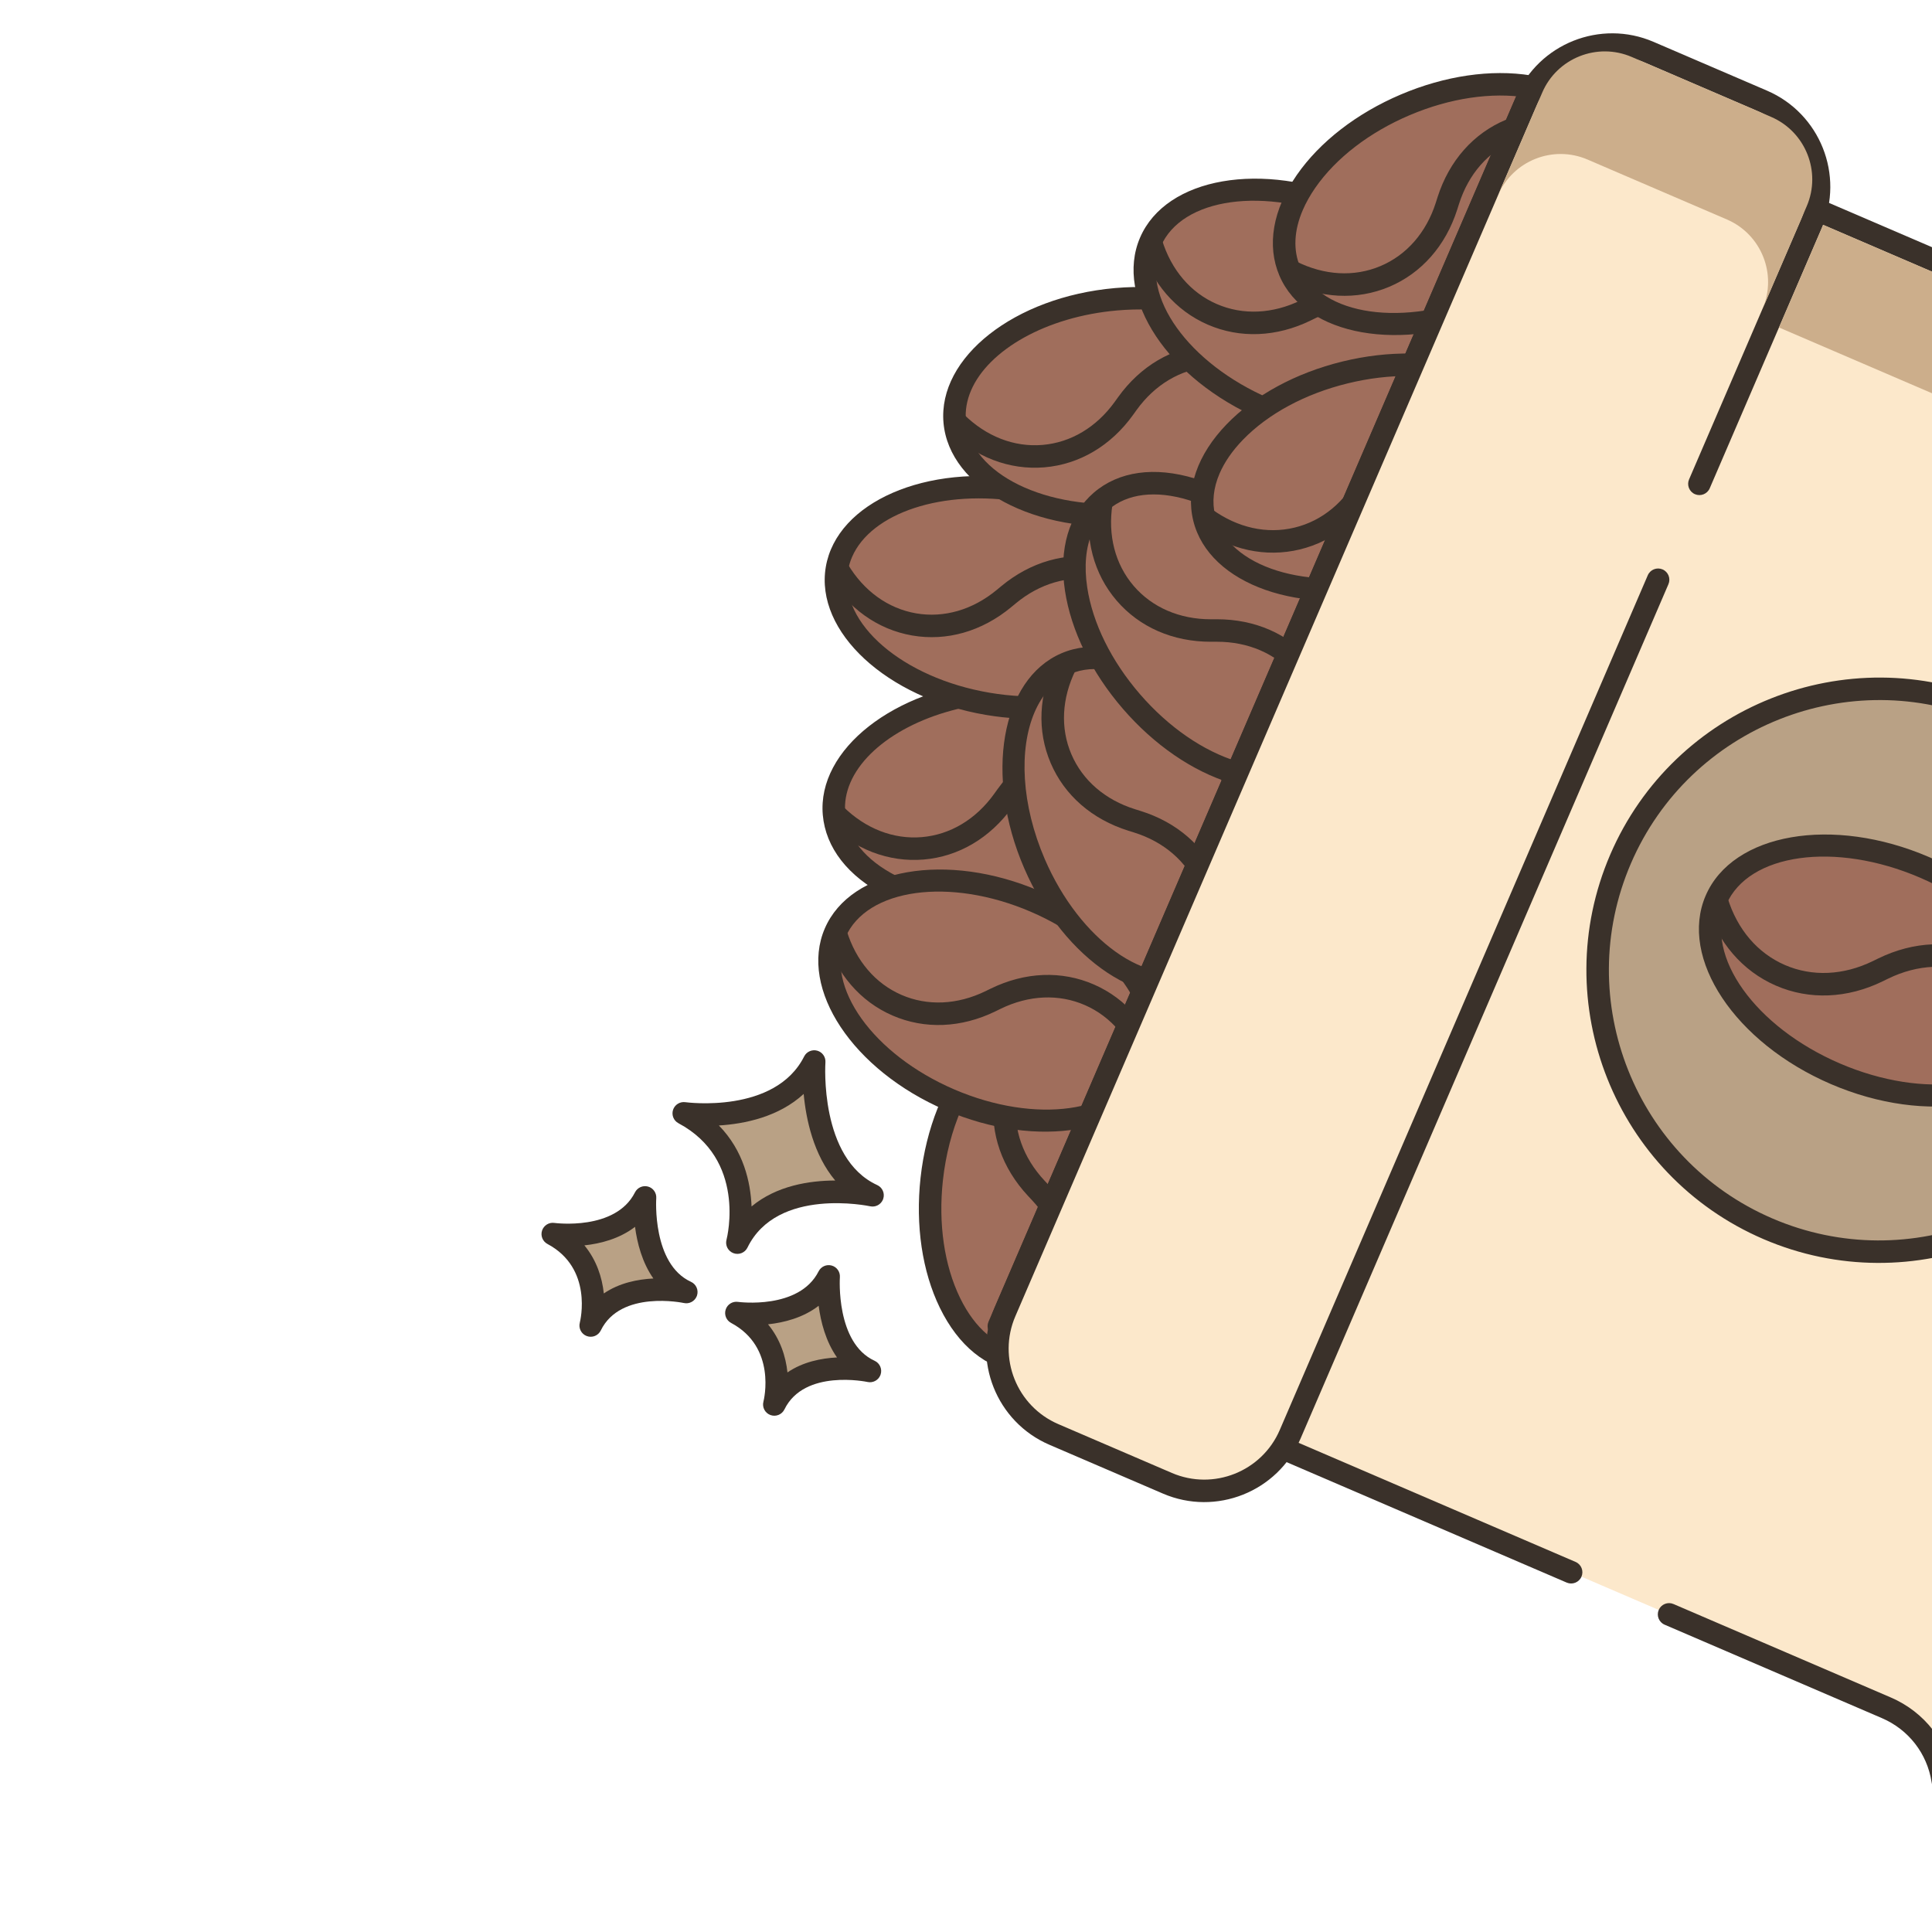 <svg width="604" height="604" viewBox="0 0 604 604" fill="none" xmlns="http://www.w3.org/2000/svg">
<g clip-path="url(#clip0)">
<path d="M213.76 348.053C237.762 360.86 230.522 388.489 230.522 388.489C241.162 366.672 272.783 373.686 272.783 373.686C252.145 364.249 254.541 331.862 254.541 331.862C244.182 352.445 213.76 348.053 213.76 348.053Z" fill="#B9A185"/>
<path d="M251.398 330.281C242.316 348.329 214.538 344.615 214.261 344.576C212.569 344.337 210.943 345.357 210.416 346.964C209.887 348.585 210.598 350.35 212.102 351.152C233.303 362.465 227.383 386.586 227.123 387.595C226.663 389.346 227.608 391.157 229.304 391.782C231.001 392.412 232.894 391.651 233.683 390.028C242.973 370.988 271.737 377.053 272.028 377.119C273.686 377.483 275.353 376.61 276.013 375.075C276.051 374.987 276.087 374.893 276.117 374.801C276.688 373.093 275.882 371.237 274.249 370.49C256.099 362.188 258.029 332.41 258.053 332.111C258.172 330.443 257.096 328.914 255.479 328.468C253.858 328.03 252.151 328.786 251.398 330.281ZM261.111 369.061C253.11 369.084 242.795 370.647 234.96 377.174C234.653 369.563 232.47 359.755 224.744 351.859C232.795 351.36 243.456 349.188 251.253 341.997C251.995 349.989 254.327 360.977 261.111 369.061Z" fill="#3A312A"/>
<path d="M230.218 410.486C247.195 419.545 242.075 439.087 242.075 439.087C249.598 423.652 271.963 428.615 271.963 428.615C257.369 421.941 259.063 399.033 259.063 399.033C251.737 413.591 230.218 410.486 230.218 410.486Z" fill="#B9A185"/>
<path d="M255.924 397.454C249.836 409.544 230.902 407.033 230.714 407.007C229.024 406.764 227.403 407.761 226.875 409.392C226.341 411.016 227.055 412.783 228.56 413.584C242.82 421.196 238.844 437.513 238.67 438.196C238.212 439.942 239.157 441.754 240.853 442.378C242.55 443.008 244.443 442.248 245.236 440.626C251.442 427.893 271.013 432.003 271.204 432.046C272.86 432.414 274.535 431.545 275.196 430.01C275.236 429.918 275.27 429.828 275.299 429.736C275.874 428.03 275.066 426.168 273.429 425.419C261.254 419.855 262.556 399.488 262.571 399.29C262.694 397.614 261.62 396.091 260.003 395.645C258.386 395.199 256.675 395.953 255.924 397.454ZM261.673 424.38C256.754 424.621 251.004 425.761 246.183 429.06C245.659 424.106 243.943 418.669 240.107 414.02C245.124 413.482 251.083 411.974 255.937 408.226C256.59 413.226 258.137 419.347 261.673 424.38Z" fill="#3A312A"/>
<path d="M172.806 385.799C189.783 394.858 184.664 414.401 184.664 414.401C192.187 398.966 214.556 403.931 214.556 403.931C199.962 397.257 201.656 374.348 201.656 374.348C194.326 388.904 172.806 385.799 172.806 385.799Z" fill="#B9A185"/>
<path d="M198.513 372.767C192.428 384.86 173.495 382.348 173.302 382.321C171.617 382.079 170.013 383.083 169.464 384.706C168.933 386.331 169.644 388.097 171.152 388.9C185.408 396.509 181.433 412.827 181.263 413.511C180.805 415.258 181.75 417.069 183.445 417.693C185.139 418.322 187.036 417.563 187.827 415.935C194.034 403.208 213.605 407.319 213.797 407.361C215.453 407.729 217.126 406.854 217.786 405.32C217.824 405.231 217.858 405.141 217.894 405.047C218.465 403.339 217.659 401.483 216.022 400.734C203.848 395.166 205.148 374.803 205.166 374.601C205.287 372.93 204.211 371.401 202.593 370.954C200.974 370.512 199.268 371.268 198.513 372.767ZM204.262 399.693C199.346 399.937 193.592 401.075 188.772 404.373C188.248 399.42 186.535 393.985 182.698 389.34C187.711 388.8 193.675 387.289 198.529 383.542C199.183 388.541 200.73 394.662 204.262 399.693Z" fill="#3A312A"/>
<path d="M311.157 216.177C281.681 218.759 259.107 235.908 260.733 254.475C262.364 273.043 287.579 285.998 317.057 283.412C346.532 280.824 369.105 263.675 367.479 245.108C365.846 226.544 340.632 213.589 311.157 216.177Z" fill="#A06E5C"/>
<path d="M310.85 212.677C279.49 215.43 255.436 234.315 257.231 254.783C258.127 265.009 265.092 273.968 276.846 280.003C288.062 285.768 302.453 288.224 317.361 286.911C332.27 285.604 346.015 280.682 356.055 273.051C362.114 268.451 366.433 263.179 368.844 257.579C370.622 253.45 371.36 249.144 370.977 244.799C370.085 234.575 363.118 225.62 351.367 219.58C340.148 213.82 325.757 211.364 310.85 212.677ZM348.15 225.835C357.678 230.73 363.293 237.683 363.975 245.42C364.65 253.149 360.331 260.978 351.8 267.455C342.799 274.292 330.351 278.715 316.746 279.91C303.145 281.107 290.115 278.917 280.06 273.752C270.533 268.858 264.913 261.903 264.24 254.169C263.952 250.926 264.531 247.727 265.853 244.658C271.294 232.021 289.338 221.618 311.461 219.676C325.066 218.48 338.096 220.67 348.15 225.835Z" fill="#3A312A"/>
<path d="M339.695 230.341C328.706 231.226 318.81 237.051 311.839 246.744L310.781 248.217C305.067 256.174 297.042 260.964 288.182 261.709C279.312 262.454 270.578 259.062 263.585 252.148L263.378 251.945C261.998 250.579 259.767 250.596 258.404 251.978C257.051 253.36 257.056 255.584 258.438 256.946L258.643 257.153C267.119 265.532 277.82 269.635 288.775 268.715C299.715 267.794 309.56 261.972 316.497 252.319L317.554 250.85C323.297 242.861 331.362 238.069 340.257 237.349C349.186 236.629 357.953 240.095 364.943 247.107C366.315 248.484 368.542 248.485 369.918 247.119C370.244 246.79 370.491 246.413 370.661 246.018C371.214 244.736 370.969 243.196 369.926 242.145C361.452 233.647 350.715 229.454 339.695 230.341Z" fill="#3A312A"/>
<path d="M320.114 153.501C290.94 148.56 264.764 159.452 261.648 177.828C258.527 196.202 279.645 215.103 308.817 220.049C337.991 224.99 364.166 214.098 367.287 195.724C370.404 177.348 349.285 158.446 320.114 153.501Z" fill="#A06E5C"/>
<path d="M320.698 150.025C289.66 144.771 261.628 156.977 258.171 177.23C254.734 197.486 277.19 218.248 308.228 223.502C336.252 228.253 361.843 218.764 369.073 201.962C369.849 200.158 370.417 198.26 370.752 196.302C374.183 176.038 351.734 155.284 320.698 150.025ZM363.815 195.127C361.03 211.563 336.614 221.184 309.402 216.573C282.189 211.962 262.319 194.838 265.107 178.408C265.356 176.926 265.782 175.51 266.368 174.148C272.306 160.358 294.752 152.765 319.52 156.963C346.732 161.564 366.602 178.687 363.815 195.127Z" fill="#3A312A"/>
<path d="M344.135 174.403C333.28 172.486 322.237 175.625 313.039 183.244L311.645 184.398C304.102 190.652 295.122 193.263 286.368 191.746C277.6 190.228 270.005 184.735 264.998 176.299L264.848 176.045C263.864 174.371 261.711 173.814 260.036 174.798C258.365 175.784 257.799 177.932 258.786 179.612L258.938 179.871C265.019 190.119 274.333 196.795 285.165 198.672C295.98 200.542 306.979 197.4 316.136 189.807L317.53 188.653C325.104 182.373 334.12 179.773 342.907 181.329C351.729 182.885 359.334 188.457 364.323 197.005C365.301 198.681 367.455 199.248 369.136 198.272C369.811 197.875 370.306 197.291 370.594 196.622C371.02 195.634 370.985 194.463 370.405 193.461C364.352 183.101 355.025 176.33 344.135 174.403Z" fill="#3A312A"/>
<path d="M348.89 93.558C319.416 96.146 296.838 113.294 298.465 131.86C300.095 150.429 325.31 163.384 354.788 160.798C384.267 158.212 406.841 141.062 405.21 122.494C403.581 103.931 378.367 90.976 348.89 93.558Z" fill="#A06E5C"/>
<path d="M348.583 90.058C348.581 90.062 348.581 90.062 348.583 90.058C317.223 92.811 293.168 111.71 294.965 132.174C296.76 152.642 323.736 167.051 355.096 164.298C379.864 162.128 400.077 149.883 406.592 134.752C408.326 130.724 409.092 126.49 408.71 122.19C406.92 101.724 379.945 87.31 348.583 90.058ZM401.707 122.801C403.158 139.404 381.983 154.878 354.483 157.293C326.984 159.704 303.43 148.161 301.971 131.554C301.689 128.309 302.267 125.114 303.588 122.045C309.031 109.404 327.069 99.003 349.192 97.061C376.69 94.65 400.247 106.199 401.707 122.801Z" fill="#3A312A"/>
<path d="M377.426 107.726C366.436 108.611 356.545 114.438 349.574 124.131L348.516 125.604C342.798 133.559 334.771 138.354 325.917 139.096C317.046 139.845 308.309 136.447 301.331 129.545L301.122 129.336C299.745 127.971 297.52 127.976 296.149 129.355C294.783 130.731 294.782 132.957 296.167 134.325L296.376 134.534C304.852 142.913 315.555 147.022 326.51 146.102C337.45 145.181 347.295 139.359 354.233 129.706L355.291 128.233C361.034 120.244 369.095 115.45 377.992 114.736C386.921 114.016 395.688 117.482 402.678 124.494C404.05 125.871 406.277 125.872 407.649 124.504C407.979 124.177 408.224 123.805 408.398 123.401C408.95 122.119 408.706 120.579 407.662 119.532C399.187 111.035 388.446 106.839 377.426 107.726Z" fill="#3A312A"/>
<path d="M330.679 319.055C312.144 317.029 294.505 339.215 291.284 368.612C288.067 398.011 300.483 423.485 319.018 425.51C337.559 427.533 355.197 405.347 358.414 375.948C361.64 346.553 349.217 321.082 330.679 319.055Z" fill="#A06E5C"/>
<path d="M331.067 315.559C310.627 313.328 291.213 336.963 287.789 368.231C286.162 383.101 288.308 397.532 293.832 408.866C299.622 420.738 308.432 427.889 318.64 429.005C328.848 430.12 338.995 425.042 347.217 414.701C350.565 410.49 353.428 405.603 355.743 400.225C358.86 392.986 360.977 384.863 361.913 376.332C365.336 345.053 351.501 317.794 331.067 315.559ZM354.92 375.567C353.433 389.138 348.742 401.48 341.707 410.328C335.049 418.706 327.123 422.862 319.4 422.017C311.678 421.173 304.843 415.409 300.154 405.784C295.204 395.629 293.298 382.563 294.783 368.996C295.664 360.929 297.661 353.442 300.467 346.926C307.203 331.282 318.59 321.266 330.296 322.547C346.878 324.361 357.924 348.144 354.92 375.567Z" fill="#3A312A"/>
<path d="M328.253 316.074C318.257 322.722 312.042 332.431 310.76 343.409C309.482 354.355 313.264 365.184 321.42 373.912L322.656 375.231C329.344 382.392 332.478 391.193 331.48 400.017C330.478 408.863 325.439 416.757 317.291 422.261L317.05 422.427C315.441 423.514 315.023 425.701 316.11 427.309C317.203 428.915 319.389 429.337 320.996 428.244L321.235 428.083C327.916 423.566 332.881 417.674 335.773 410.956C337.158 407.74 338.069 404.34 338.467 400.809C339.703 389.905 335.913 379.118 327.794 370.43L326.558 369.111C319.838 361.922 316.709 353.083 317.746 344.226C318.785 335.331 323.898 327.415 332.148 321.929C333.768 320.852 334.203 318.672 333.13 317.054C332.053 315.435 329.867 314.999 328.253 316.074Z" fill="#3A312A"/>
<path d="M323.643 281.814C296.466 270.128 268.458 274.533 261.085 291.656C253.714 308.775 269.769 332.131 296.945 343.817C324.126 355.505 352.136 351.096 359.507 333.977C366.881 316.853 350.824 293.502 323.643 281.814Z" fill="#A06E5C"/>
<path d="M257.855 290.267C249.728 309.14 266.641 334.613 295.555 347.046C324.473 359.48 354.616 354.24 362.742 335.368C370.868 316.495 353.951 291.02 325.033 278.585C296.119 266.153 265.981 271.395 257.855 290.267ZM356.277 332.588C349.684 347.9 323.691 351.491 298.336 340.588C272.984 329.688 257.718 308.355 264.311 293.043C270.904 277.732 296.897 274.14 322.253 285.043C347.608 295.946 362.87 317.276 356.277 332.588Z" fill="#3A312A"/>
<path d="M309.746 309.063L308.118 309.857C299.306 314.15 289.972 314.571 281.82 311.031C273.658 307.481 267.577 300.357 264.7 290.959L264.612 290.677C264.04 288.821 262.071 287.78 260.214 288.352C258.358 288.924 257.316 290.893 257.89 292.744L257.975 293.02C261.463 304.415 268.936 313.099 279.019 317.479C289.087 321.848 300.512 321.385 311.2 316.175L312.829 315.381C321.675 311.068 331.051 310.665 339.223 314.249C347.425 317.845 353.498 325.056 356.329 334.539C356.883 336.401 358.841 337.458 360.705 336.904C361.74 336.596 362.531 335.845 362.93 334.921C363.243 334.193 363.316 333.353 363.067 332.528C359.639 321.029 352.176 312.255 342.046 307.809C331.952 303.384 320.48 303.828 309.746 309.063Z" fill="#3A312A"/>
<path d="M333.184 207.487C316.063 214.878 311.691 242.874 323.416 270.023C335.145 297.174 358.531 313.194 375.652 305.802C392.773 298.411 397.147 270.411 385.416 243.265C373.691 216.115 350.305 200.095 333.184 207.487Z" fill="#A06E5C"/>
<path d="M331.789 204.256C312.916 212.404 307.711 242.532 320.189 271.416C332.666 300.303 358.173 317.175 377.045 309.027C383.613 306.196 388.521 300.703 391.609 293.531C397.4 280.082 396.784 260.708 388.647 241.874C376.17 212.986 350.665 196.11 331.789 204.256ZM382.189 244.657C393.133 269.986 389.574 295.964 374.257 302.571C358.943 309.181 337.584 293.952 326.645 268.626C319.266 251.552 318.483 234.175 323.448 222.643C325.847 217.072 329.589 212.862 334.577 210.712C349.891 204.103 371.25 219.331 382.189 244.657Z" fill="#3A312A"/>
<path d="M330.117 206.078L329.982 206.344C324.683 217.02 324.157 228.463 328.48 238.568C332.796 248.655 341.419 256.16 352.772 259.711L354.503 260.251C363.894 263.183 370.982 269.32 374.462 277.538C377.952 285.78 377.44 295.191 372.956 304.03C372.102 305.781 372.776 307.874 374.512 308.75C376.24 309.623 378.36 308.925 379.236 307.194C379.655 306.358 380.044 305.523 380.408 304.678C384.706 294.698 384.911 284.183 380.937 274.796C376.642 264.649 367.998 257.1 356.602 253.535L354.866 252.993C345.514 250.078 338.439 243.966 334.945 235.803C331.449 227.622 331.933 218.289 336.285 209.468L336.417 209.206C337.23 207.468 336.57 205.355 334.832 204.493C333.09 203.63 330.981 204.337 330.117 206.078Z" fill="#3A312A"/>
<path d="M422.215 65.83C395.035 54.142 367.025 58.551 359.653 75.67C352.28 92.794 368.337 116.145 395.518 127.833C422.695 139.519 450.703 135.115 458.076 117.991C465.447 100.872 449.392 77.516 422.215 65.83Z" fill="#A06E5C"/>
<path d="M356.419 74.279C348.291 93.156 365.205 118.625 394.128 131.061C423.042 143.494 453.18 138.252 461.306 119.38C469.433 100.507 452.518 75.038 423.604 62.605C394.683 50.165 364.545 55.407 356.419 74.279ZM454.846 116.602C448.253 131.913 422.259 135.505 396.908 124.604C371.553 113.701 356.287 92.369 362.88 77.057C369.472 61.745 395.464 58.158 420.823 69.063C446.176 79.959 461.438 101.29 454.846 116.602Z" fill="#3A312A"/>
<path d="M408.311 93.075L406.687 93.871C397.877 98.17 388.536 98.583 380.389 95.044C372.224 91.499 366.142 84.369 363.264 74.96L363.174 74.683C362.6 72.832 360.629 71.795 358.771 72.371C356.918 72.945 355.887 74.912 356.461 76.774L356.54 77.032C360.028 88.427 367.504 97.113 377.583 101.491C387.649 105.864 399.079 105.403 409.773 100.191L411.397 99.394C420.243 95.082 429.619 94.679 437.788 98.261C445.99 101.857 452.064 109.063 454.894 118.551C455.447 120.413 457.41 121.471 459.269 120.916C460.31 120.606 461.1 119.859 461.498 118.934C461.811 118.207 461.882 117.36 461.636 116.542C458.207 105.043 450.74 96.267 440.614 91.823C430.521 87.398 419.049 87.841 408.311 93.075Z" fill="#3A312A"/>
<path d="M439.301 32.783C412.074 44.359 395.922 67.653 403.219 84.802C410.52 101.952 438.506 106.467 465.736 94.887C492.965 83.307 509.119 60.019 501.822 42.871C494.521 25.72 466.531 21.203 439.301 32.783Z" fill="#A06E5C"/>
<path d="M478.597 23.582C466.142 21.574 451.697 23.689 437.928 29.547C424.155 35.404 412.612 44.336 405.423 54.698C397.9 65.549 395.961 76.733 399.985 86.176C408.029 105.086 438.146 110.442 467.113 98.125C480.886 92.269 492.43 83.336 499.616 72.968C501.515 70.237 503.053 67.485 504.233 64.744C507.742 56.597 508.067 48.56 505.058 41.492C501.038 32.05 491.639 25.687 478.597 23.582ZM498.584 44.243C501.624 51.39 499.94 60.163 493.842 68.966C487.396 78.251 476.928 86.307 464.363 91.651C438.958 102.456 412.986 98.762 406.459 83.424C404.224 78.173 404.543 72.048 407.286 65.678C408.278 63.374 409.584 61.036 411.204 58.698C417.65 49.412 428.117 41.357 440.681 36.017C453.246 30.673 466.316 28.719 477.475 30.518C488.049 32.23 495.543 37.101 498.584 44.243Z" fill="#3A312A"/>
<path d="M470.827 37.425C460.651 41.665 453.054 50.267 449.423 61.64L448.874 63.367C445.899 72.695 439.75 79.742 431.561 83.187C423.358 86.645 413.998 86.118 405.225 81.718L404.963 81.585C403.232 80.707 401.114 81.4 400.239 83.132C399.367 84.914 400.054 86.978 401.784 87.857L402.058 87.995C412.714 93.338 424.163 93.932 434.294 89.668C444.409 85.408 451.961 76.817 455.577 65.502L456.126 63.775C459.106 54.388 465.293 47.348 473.531 43.914C481.799 40.469 491.213 41.054 500.032 45.559C501.76 46.441 503.879 45.758 504.767 44.032C504.804 43.958 504.834 43.887 504.867 43.811C505.591 42.13 504.895 40.146 503.236 39.298C492.541 33.838 481.032 33.174 470.827 37.425Z" fill="#3A312A"/>
<path d="M344.239 156.69C330.125 168.872 334.355 196.894 353.686 219.277C373.027 241.659 400.139 249.929 414.257 237.749C428.375 225.568 424.145 197.546 404.808 175.166C385.473 152.781 358.357 144.51 344.239 156.69Z" fill="#A06E5C"/>
<path d="M373.595 149.607C360.958 145.752 349.718 147.322 341.945 154.029C334.17 160.741 330.972 171.628 332.944 184.683C334.829 197.148 341.248 210.247 351.032 221.574C360.809 232.893 372.84 241.155 384.905 244.833C397.543 248.688 408.782 247.118 416.557 240.407C419.561 237.817 421.884 234.6 423.486 230.88C426.033 224.964 426.767 217.772 425.559 209.753C423.673 197.288 417.25 184.187 407.468 172.866C397.691 161.547 385.66 153.285 373.595 149.607ZM402.15 177.461C411.073 187.789 416.915 199.634 418.605 210.804C420.199 221.39 417.844 230.008 411.959 235.086C406.079 240.161 397.202 241.237 386.959 238.108C376.144 234.813 365.279 227.306 356.352 216.975C347.425 206.645 341.585 194.806 339.897 183.632C338.886 176.959 339.457 171.061 341.488 166.344C342.677 163.582 344.37 161.225 346.543 159.35C352.417 154.277 361.3 153.199 371.539 156.326C382.352 159.625 393.223 167.13 402.15 177.461Z" fill="#3A312A"/>
<path d="M344.909 153.341C342.988 153.043 341.192 154.353 340.892 156.277L340.849 156.563C339.007 168.332 341.925 179.407 349.08 187.75C356.222 196.078 366.704 200.655 378.599 200.632L380.41 200.628C390.253 200.611 398.859 204.346 404.643 211.138C410.445 217.958 412.758 227.094 411.154 236.863C410.843 238.777 412.143 240.586 414.058 240.897C415.686 241.168 417.234 240.269 417.859 238.819C417.969 238.562 418.052 238.289 418.099 237.995C420.042 226.155 417.168 214.999 410 206.581C402.856 198.188 392.344 193.578 380.396 193.597L378.589 193.603C368.787 193.618 360.208 189.914 354.422 183.171C348.627 176.414 346.28 167.348 347.799 157.638L347.844 157.348C348.138 155.437 346.825 153.636 344.909 153.341Z" fill="#3A312A"/>
<path d="M420.471 116.445C391.731 123.489 372.036 143.874 376.475 161.976C380.914 180.078 407.811 189.043 436.548 181.997C465.289 174.954 484.988 154.57 480.543 136.47C476.104 118.369 449.21 109.405 420.471 116.445Z" fill="#A06E5C"/>
<path d="M460.734 113.693C448.768 109.703 434.168 109.469 419.633 113.03C405.097 116.595 392.267 123.55 383.499 132.625C374.321 142.121 370.616 152.845 373.058 162.814C377.95 182.77 406.806 192.905 437.384 185.416C459.192 180.07 476.077 167.171 482.189 152.978C484.645 147.273 485.364 141.354 483.963 135.634C481.517 125.664 473.267 117.871 460.734 113.693ZM477.128 137.304C481.102 153.487 462.523 172.01 435.71 178.583C408.897 185.155 383.857 177.328 379.887 161.136C378.863 156.949 379.353 152.501 381.268 148.053C382.803 144.488 385.249 140.926 388.557 137.505C396.415 129.374 408.041 123.108 421.309 119.859C434.569 116.607 447.781 116.788 458.505 120.363C468.668 123.746 475.278 129.767 477.128 137.304Z" fill="#3A312A"/>
<path d="M450.839 126.105C440.111 128.652 431.221 135.915 425.812 146.554L424.986 148.172C420.547 156.906 413.346 162.863 404.708 164.943C396.053 167.031 386.903 165.01 378.943 159.241L378.708 159.07C377.133 157.934 374.934 158.284 373.793 159.856C372.659 161.436 373.006 163.629 374.581 164.764L374.817 164.935C384.469 171.925 395.671 174.356 406.358 171.776C417.028 169.199 425.872 161.951 431.261 151.358L432.081 149.743C436.544 140.975 443.78 135.007 452.466 132.943C461.178 130.874 470.373 132.964 478.35 138.831C479.913 139.982 482.116 139.648 483.267 138.085C483.429 137.861 483.563 137.63 483.666 137.39C484.3 135.919 483.862 134.156 482.518 133.169C472.846 126.061 461.595 123.55 450.839 126.105Z" fill="#3A312A"/>
<path d="M785.038 143.874C780.834 146.76 776.038 148.474 771.11 148.956C766.211 149.426 761.166 148.686 756.472 146.668L479.005 27.359L312.265 414.6L589.732 533.908C599.1 537.936 605.758 546.484 607.343 556.558C609.097 567.591 615.859 575.192 624.301 578.822C638.342 584.86 657.025 579.884 664.977 561.415L830.122 177.878C840.938 152.759 809.622 127.021 785.038 143.874Z" fill="#FCE8CB"/>
<path d="M783.046 140.974C779.405 143.479 775.159 145.027 770.773 145.453C766.379 145.875 761.912 145.181 757.862 143.439L480.395 24.13C478.611 23.363 476.542 24.188 475.774 25.97L309.035 413.211C308.267 414.993 309.092 417.061 310.875 417.828L489.793 494.762C491.577 495.529 493.646 494.704 494.414 492.922C495.183 491.135 494.357 489.071 492.574 488.304L316.886 412.76L480.845 31.977L755.081 149.896C760.217 152.105 765.874 152.988 771.449 152.45C777.022 151.907 782.409 149.943 787.029 146.773C799.217 138.416 811.997 142.392 819.228 148.336C825.97 153.876 832.023 164.57 826.893 176.485L661.747 560.026C654.415 577.053 637.7 580.757 625.692 575.593C617.67 572.144 612.25 565.005 610.819 556.01C609.035 544.685 601.672 535.215 591.127 530.681L523.187 501.468C521.403 500.701 519.336 501.521 518.566 503.307C517.799 505.09 518.623 507.158 520.406 507.925L588.346 537.139C596.662 540.714 602.466 548.178 603.871 557.107C605.689 568.537 612.631 577.631 622.911 582.051C638.264 588.653 659.403 583.253 668.209 562.8L833.354 179.263C838.846 166.508 835.056 152.237 823.696 142.903C811.686 133.04 795.733 132.279 783.046 140.974Z" fill="#3A312A"/>
<path d="M477.189 31.576L314.193 410.122C307.821 424.921 314.659 442.081 329.466 448.448L364.971 463.715C379.777 470.081 396.948 463.245 403.32 448.446L566.316 69.9C572.688 55.101 565.85 37.941 551.043 31.574L515.538 16.307C500.732 9.941 483.563 16.773 477.189 31.576Z" fill="#FCE8CB"/>
<path d="M473.959 30.187L310.963 408.733C303.834 425.289 311.511 444.554 328.075 451.677L363.58 466.944C380.145 474.066 399.42 466.395 406.55 449.835L521.604 182.632C522.371 180.849 521.547 178.781 519.764 178.014C517.98 177.247 515.91 178.071 515.143 179.853L400.09 447.057C394.494 460.052 379.363 466.077 366.361 460.486L330.856 445.219C317.854 439.629 311.828 424.506 317.424 411.511L480.419 32.965C486.015 19.97 501.146 13.945 514.148 19.536L549.653 34.803C562.655 40.393 568.681 55.516 563.085 68.511L528.05 149.878C527.282 151.66 528.107 153.729 529.89 154.496C531.674 155.263 533.743 154.439 534.511 152.656L569.546 71.289C576.675 54.733 568.998 35.468 552.434 28.345L516.929 13.078C500.364 5.956 481.087 13.631 473.959 30.187Z" fill="#3A312A"/>
<path d="M616.494 220.235C570.583 204.245 520.386 228.481 504.381 274.369C488.377 320.257 512.621 370.418 558.533 386.407C604.44 402.395 654.636 378.16 670.639 332.276C686.644 286.388 662.402 236.223 616.494 220.235Z" fill="#B9A185"/>
<path d="M503.409 267.169C483.454 313.512 504.944 367.441 551.314 387.379C597.684 407.318 651.646 385.833 671.601 339.49C691.557 293.144 670.067 239.215 623.697 219.276C577.327 199.337 523.365 220.823 503.409 267.169ZM665.14 336.712C646.717 379.498 596.902 399.329 554.095 380.922C511.288 362.515 491.447 312.733 509.869 269.947C528.292 227.162 578.109 207.327 620.916 225.734C663.723 244.141 683.563 293.927 665.14 336.712Z" fill="#3A312A"/>
<path d="M601.61 271.139C573.31 258.97 544.147 263.555 536.47 281.385C528.794 299.211 545.512 323.529 573.812 335.698C602.112 347.867 631.28 343.279 638.956 325.453C646.633 307.624 629.91 283.308 601.61 271.139Z" fill="#A06E5C"/>
<path d="M533.24 279.996C524.809 299.575 542.384 326.011 572.421 338.927C602.458 351.842 633.756 346.421 642.186 326.843C650.618 307.26 633.037 280.826 603 267.91C572.963 254.995 541.672 260.413 533.24 279.996ZM635.725 324.064C628.828 340.082 601.676 343.853 575.202 332.469C548.728 321.086 532.803 298.792 539.7 282.774C546.597 266.757 573.745 262.984 600.22 274.368C626.694 285.752 642.624 308.042 635.725 324.064Z" fill="#3A312A"/>
<path d="M587.205 299.638L585.509 300.464C576.301 304.955 566.533 305.389 558.007 301.688C549.464 297.979 543.103 290.525 540.099 280.714L540.012 280.417C539.446 278.56 537.485 277.512 535.628 278.074C533.769 278.639 532.716 280.598 533.282 282.456L533.371 282.758C536.99 294.579 544.744 303.593 555.206 308.136C565.646 312.67 577.504 312.189 588.595 306.783L590.289 305.952C599.538 301.444 609.34 301.025 617.891 304.771C626.47 308.535 632.826 316.071 635.781 325.997C636.337 327.855 638.297 328.917 640.156 328.361C641.193 328.05 641.987 327.305 642.385 326.38C642.7 325.649 642.767 324.81 642.523 323.988C638.965 312.059 631.22 302.944 620.712 298.336C610.243 293.74 598.344 294.204 587.205 299.638Z" fill="#3A312A"/>
<path d="M787.03 146.773C782.403 149.936 777.01 151.902 771.443 152.443C765.876 152.984 760.209 152.101 755.081 149.897L569.98 70.305L556.17 102.378L741.271 181.97C746.399 184.175 752.067 185.053 757.633 184.516C763.199 183.975 768.592 182.009 773.221 178.842C785.396 170.48 798.179 174.472 805.418 180.42C812.149 185.94 818.217 196.636 813.081 208.563L826.891 176.489C832.027 164.562 825.959 153.866 819.229 148.346C811.987 142.403 799.205 138.411 787.03 146.773Z" fill="#CCAE8B"/>
<path d="M482.157 28.919L468.346 60.993C472.981 50.23 485.519 45.238 496.308 49.877L539.877 68.611C550.666 73.25 555.659 85.781 551.025 96.544L564.835 64.47C569.47 53.708 564.476 41.177 553.687 36.538L510.118 17.803C499.329 13.164 486.791 18.156 482.157 28.919Z" fill="#CCAE8B"/>
</g>
<defs>
<clipPath id="clip0">
<rect width="604" height="604" fill="white"/>
</clipPath>
</defs>
</svg>
